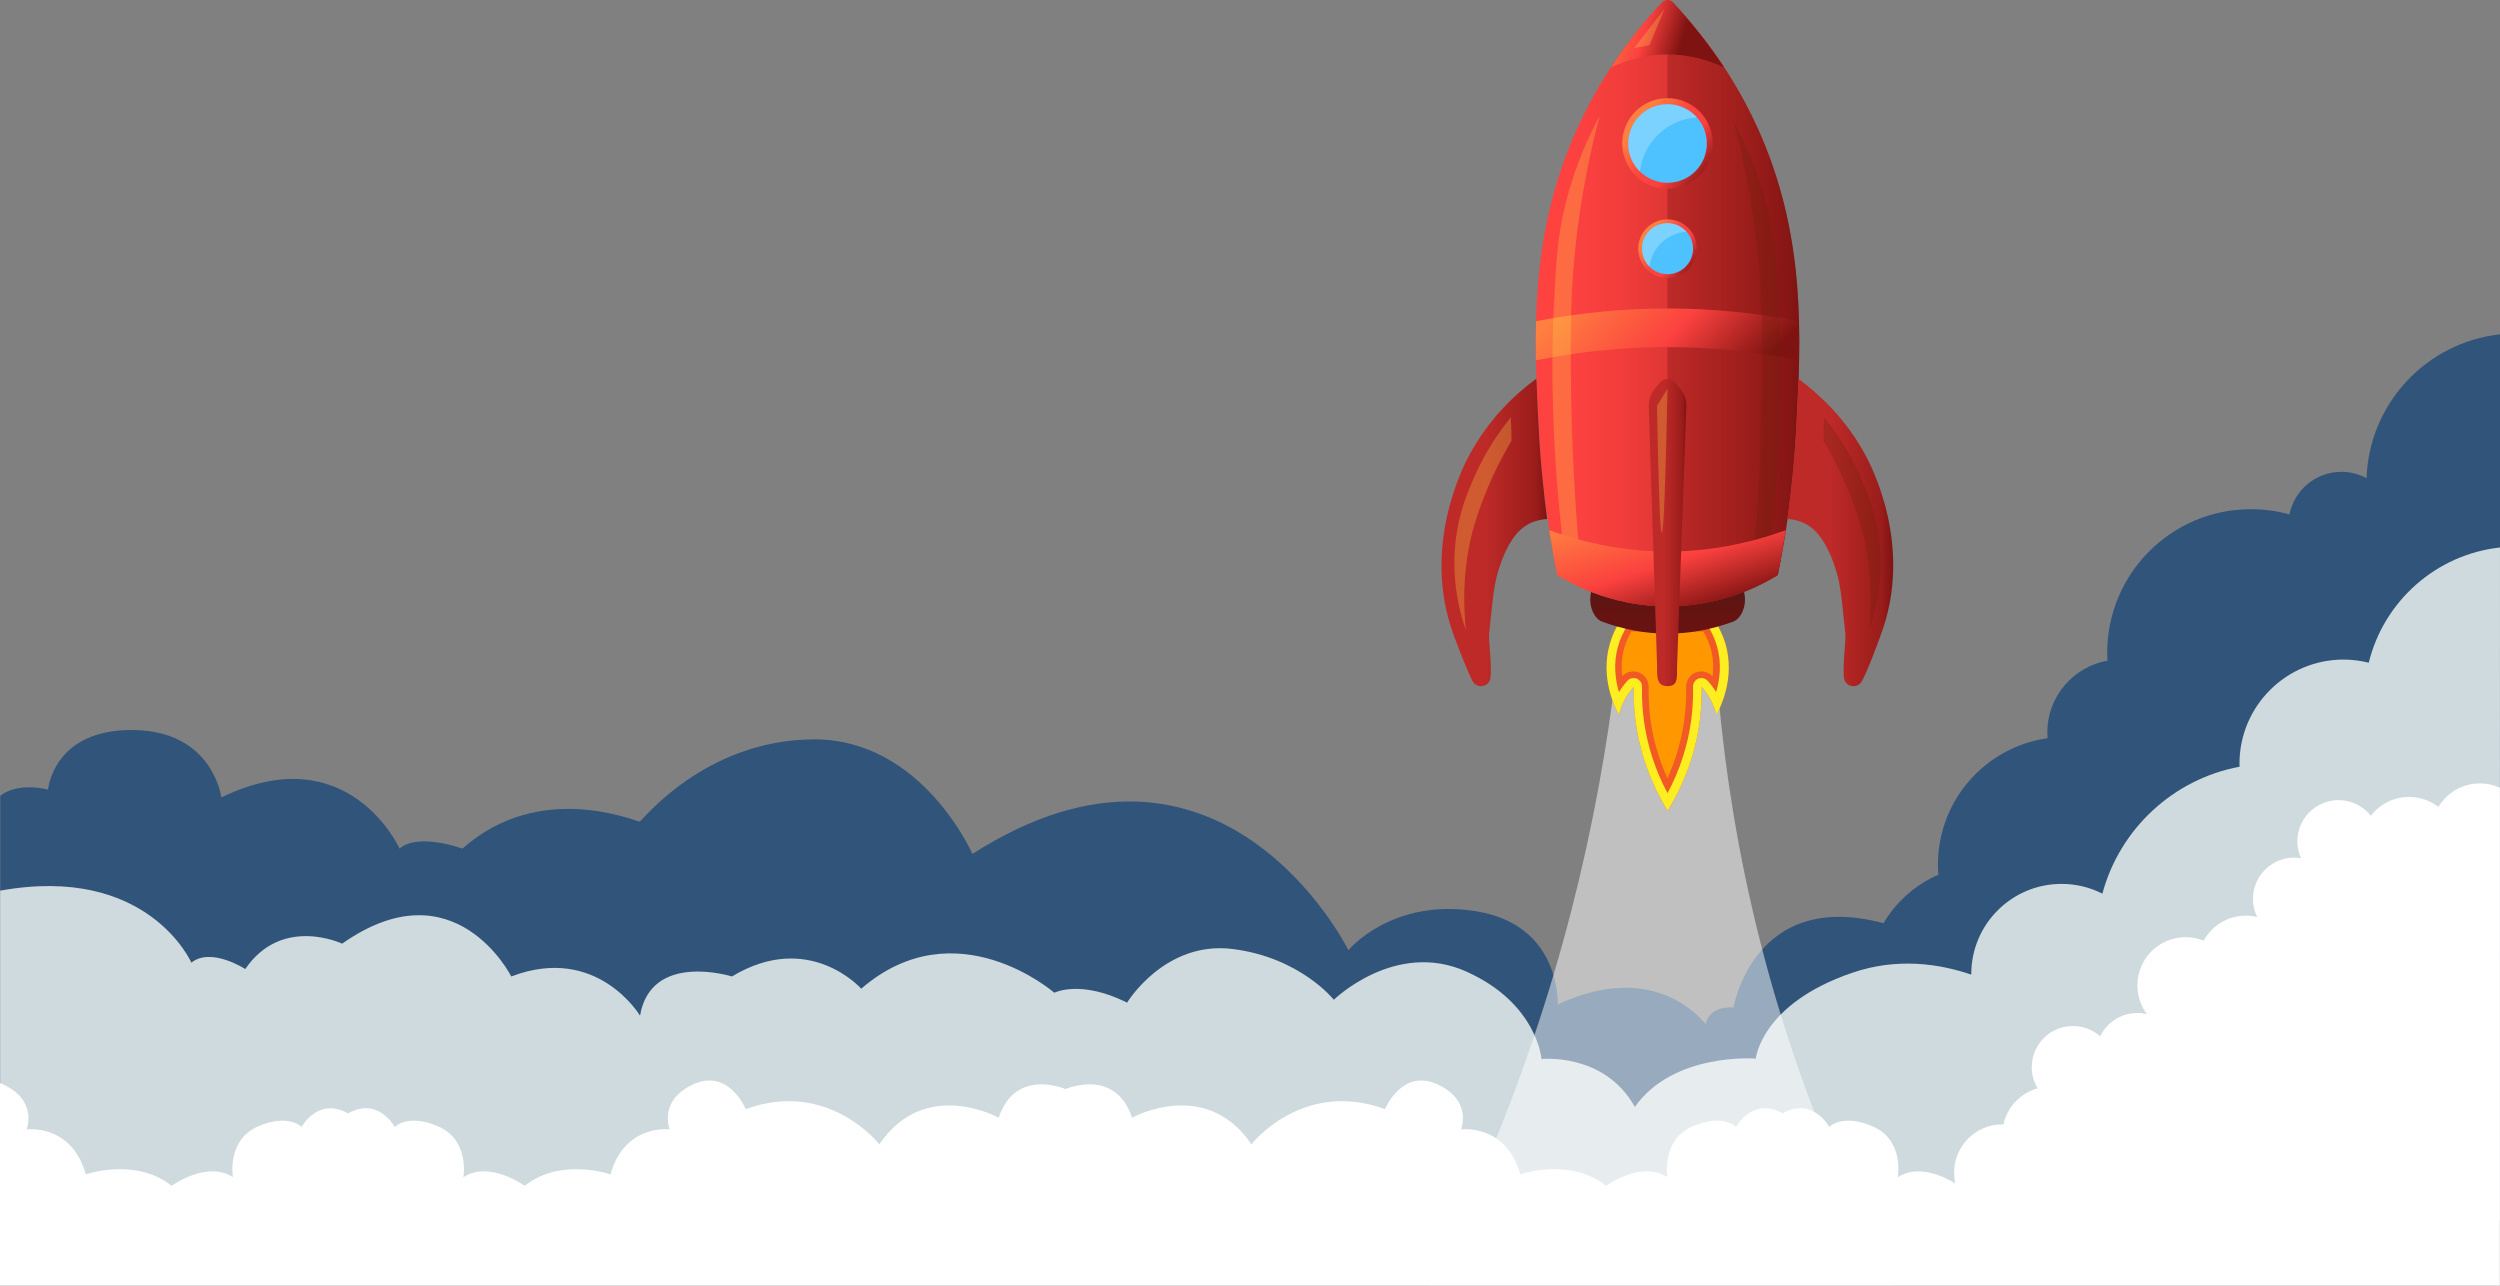 <svg xmlns="http://www.w3.org/2000/svg" width="1920.2" height="987.4" overflow="scroll"><rect width="100%" height="100%" fill="#808080" stroke="none"/><style>.st13{fill:#4ec1ff}.st16,.st18,.st19{opacity:.4;fill:#c0ecff;enable-background:new}.st18,.st19{opacity:.29;fill:#ffd24b}.st19{fill:#6d210c}</style><path d="M1920.2 256.8c-56.4 6.2-100.5 52.9-102.5 110.5-5.8-3.1-12.3-4.9-19.3-4.9-19.8 0-36.2 14.1-39.9 32.7-9.4-2.6-19.4-4-29.7-4-60.9 0-110.3 49.4-110.3 110.3 0 2 .1 4 .2 6-26.2 4.7-46.2 27.6-46.2 55.1 0 1.5.1 3 .2 4.5-47.6 6.7-84.2 47.6-84.2 97 0 2.7.1 5.3.3 7.9-29.1 12.3-42.1 37.2-42.1 37.2-99.9-26.7-115.2 64.7-115.2 64.7-19.3-1.2-21.3 12.5-21.3 12.5v.4c-11.6-13.8-47.7-45.8-113.8-15.2 0 0 3.1-60.7-62.1-71.5s-98.6 29.8-98.6 29.8-97.3-196.6-288.8-73.9c0 0-38.7-88.6-122.3-88S493.3 630.4 491.4 631c-1.9.6-76-32.7-136.2 20.8 0 0-33.9-12.5-48.3 0 0 0-39.1-86.8-136.9-39.3 0 0-6.3-51.2-67.8-51.8s-65.3 45.8-65.3 45.8-22.3-6.3-36.7 4.7v306.9h1920V256.8z" fill="#31547a"/><path d="M1819.4 509c-6.2-1.5-12.7-2.4-19.3-2.4-44.2 0-80 35.8-80 80 0 .8 0 1.5.1 2.3-51.1 9.5-92.1 47.9-105.4 97.5-9.4-4.8-20.1-7.5-31.4-7.5-38.2 0-69.3 31-69.3 69.3v.4c-23.9-8.2-56.3-13.4-91.2-1.5-70.3 23.9-74.3 66-74.3 66s-63.1-5.1-92.9 37.1c-23.3-41.9-71.7-36.8-71.7-36.8s-3.2-42.8-57.8-67.2c-54.6-24.4-101.7 21.7-101.7 21.7s-25.7-32.5-77.8-39-81 41.2-81 41.2c-35.8-17.9-55.9-7.6-55.9-7.6s-75.6-65.9-148.3-3.1c0 0-40-45.2-99.3-9.4 0 0-62.1-19.5-70.6 30.1 0 0-33-55.3-98.9-30.1 0 0-43.3-86.2-129.9-25.2 0 0-46.2-21.9-74.4 19.5 0 0-26.3-17.1-41.4-4.9 0 0-33.2-75.9-146.9-55.3v253.3h1920l.1-516.9c-49.2 5.4-89.3 41.4-100.8 88.5z" fill="#cedadd"/><path d="M1920.2 605.1c-4.7-2.2-10-3.4-15.5-3.4-13.5 0-25.4 7.3-31.8 18.1-6.2-4.8-14.1-7.7-22.6-7.7-11.9 0-22.6 5.7-29.3 14.5-5.4-6.9-13.6-11.5-23.1-12-17.4-1-32.3 12.4-33.3 29.8-.3 5.3.7 10.3 2.8 14.8-1.2-.2-2.4-.3-3.6-.4-17.4-1-32.3 12.4-33.3 29.8-.3 5.6.9 11 3.2 15.7-2.8-.7-5.7-1-8.7-1-14 0-26.1 7.7-32.4 19.2-4.3-1.7-9-2.7-13.9-2.7-20.4 0-37 16.6-37 37 0 8.3 2.7 16 7.3 22.1-1.8-.4-3.7-.7-5.6-.8-13.2-.7-24.9 6.7-30.3 17.9-5.1-4.6-11.8-7.5-19.2-7.9-17.4-1-32.3 12.4-33.3 29.8-.4 6.6 1.3 12.8 4.5 18-13.1 3.6-23.4 14.3-26.3 27.7h-.9c-20.4 0-37 16.6-37 37 0 2.8.3 5.6.9 8.3-7.6-4.6-28.3-15.2-44.1-4.7 0 0 5-28.2-18.8-38.8s-33.9.2-33.9.2-12.7-23.6-35.8-10.4c-23.1-13.1-35.8 10.4-35.8 10.4s-10.1-10.8-33.9-.2c-23.7 10.6-18.8 38.8-18.8 38.8-19.8-13.2-47.1 6.6-47.1 6.6-27.8-22.1-65.9-8.8-65.9-8.8-11-39.2-45.5-34.5-45.5-34.5s9.1-22.2-18.2-34.7c-27.3-12.4-40.2 19.1-40.2 19.1-63.4-23.2-102.6 27-102.6 27-35.2-51.8-91.7-20.4-91.7-20.4-12.9-38.9-51.2-22-51.2-22s-38.3-16.9-51.2 22c0 0-56.5-31.4-91.7 20.4 0 0-39.2-50.2-102.6-27 0 0-12.9-31.5-40.2-19.1s-18.2 34.7-18.2 34.7-34.5-4.7-45.5 34.5c0 0-38.1-13.3-65.9 8.8 0 0-27.3-19.8-47.1-6.6 0 0 5-28.2-18.8-38.8-23.8-10.6-33.9.2-33.9.2s-12.7-23.6-35.8-10.4c-23.1-13.1-35.8 10.4-35.8 10.4s-10.1-10.8-33.9-.2c-23.7 10.6-18.8 38.8-18.8 38.8-19.8-13.2-47.1 6.6-47.1 6.6-27.8-22.1-65.9-8.8-65.9-8.8-11-39.2-45.5-34.5-45.5-34.5s9.1-22.2-18.2-34.7c-.7-.3-1.5-.6-2.2-.9v155.5h1920.1V605.1h.1z" fill="#fff"/><path d="M1454.2 987.2h-356.8c21.4-41.6 42.3-87.4 61.5-137.4 53.6-139.7 77.1-269 86.7-374.6h70.4c4.3 102.7 22.4 234.9 77.3 378.3 18.7 49.3 39.6 93.8 60.9 133.7z" opacity=".5" fill="#fff"/><path d="M1280.8 611.1c-5.1-9.3-9.2-19.1-12.5-29.2-5.6-17.5-8.2-35.7-7.8-54.2.1-2.4-1.4-4.7-3.7-5.6-.7-.3-1.4-.4-2.2-.4-1.6 0-3.2.6-4.3 1.9-2.8 3.1-5.1 6.4-7.2 10-3.1-9.7-5.2-23-1.2-37.2 1.7-6 4.4-11.8 8-17.1h61.7c3.6 5.4 6.3 11.1 8 17.1 4 14.2 1.9 27.5-1.2 37.2-2-3.6-4.4-6.9-7.2-10-1.2-1.3-2.7-1.9-4.3-1.9-.7 0-1.4.2-2.2.4-2.2.9-3.8 3.1-3.7 5.6.4 18.5-2.2 36.7-7.8 54.2-3.2 10-7.4 19.8-12.4 29.2z" fill="#ff9700"/><path d="M1308.3 485c2.4 4.1 4.3 8.4 5.6 12.9 2.2 7.6 2.3 15 1.5 21.6-2.2-2.4-5.4-3.8-8.6-3.8-1.4 0-3 .3-4.3.8-4.6 1.8-7.4 6.3-7.4 11.1.4 17.9-2.2 35.5-7.5 52.3-2 6.1-4.2 12-6.9 17.9-2.6-5.8-4.9-11.8-6.9-17.9-5.4-16.9-7.9-34.5-7.5-52.3.1-4.8-2.9-9.3-7.4-11.1-1.4-.5-2.9-.8-4.3-.8-3.2 0-6.4 1.3-8.6 3.8-.8-6.6-.6-13.9 1.5-21.6 1.3-4.5 3.1-8.8 5.6-12.9h55.2m6.3-11.7H1247c-3.8 5-8 12.2-10.6 21.5-7.3 25.8 3.7 48 7.1 54.3.7-3.1 2.1-7.4 4.5-11.9 2.2-4.1 4.8-7.4 6.8-9.6-.3 13.7.9 33.6 8.1 56.1 5.2 16.2 12 29.3 18 39 6-9.7 12.8-22.8 18-39 7.2-22.5 8.3-42.4 8.1-56.1 2.1 2.2 4.6 5.5 6.8 9.6 2.4 4.6 3.8 8.7 4.5 11.9 3.4-6.3 14.4-28.5 7.1-54.3-2.8-9.3-7-16.5-10.8-21.5z" fill="#f15a24"/><path d="M1311.2 479.9c3.4 5.2 6 10.8 7.6 16.6 3.8 13.3 2.1 25.7-.7 35.1-1.9-3.1-3.9-5.9-6.4-8.6-1.3-1.4-3.1-2.2-4.8-2.2-.8 0-1.6.2-2.4.4-2.5 1-4.2 3.5-4.1 6.3.4 18.4-2.2 36.5-7.8 53.9-3.1 9.6-7 18.9-11.8 27.8-4.8-8.9-8.7-18.2-11.8-27.8-5.6-17.4-8.2-35.5-7.8-53.9.1-2.8-1.6-5.2-4.1-6.3-.8-.4-1.6-.4-2.4-.4-1.8 0-3.6.7-4.8 2.2-2.4 2.7-4.6 5.6-6.4 8.6-2.8-9.4-4.5-21.9-.7-35.1 1.6-5.8 4.2-11.4 7.6-16.6h60.8m3.4-6.6H1247c-3.8 5-8 12.2-10.6 21.5-7.3 25.8 3.7 48 7.1 54.3.7-3.1 2.1-7.4 4.5-11.9 2.2-4.1 4.8-7.4 6.8-9.6-.3 13.7.9 33.6 8.1 56.1 5.2 16.2 12 29.3 18 39 6-9.7 12.8-22.8 18-39 7.2-22.5 8.3-42.4 8.1-56.1 2.1 2.2 4.6 5.5 6.8 9.6 2.4 4.6 3.8 8.7 4.5 11.9 3.4-6.3 14.4-28.5 7.1-54.3-2.8-9.3-7-16.5-10.8-21.5z" fill="#fcee21"/><linearGradient id="SVGID_1_" gradientUnits="userSpaceOnUse" x1="1280.865" y1="944.829" x2="1280.865" y2="890.505" gradientTransform="matrix(1 0 0 -1 0 1362.15)"><stop offset=".082" stop-color="#401d1b"/><stop offset="1" stop-color="#661311"/></linearGradient><path d="M1336.5 436.5c-5.8 4.9-12.7 9.9-20.7 13.9-13.9 6.9-26.1 8.6-35 8.7-8.9-.1-21.1-1.8-35-8.7-8-3.9-14.9-8.9-20.7-13.9-1.2 6.7-2.3 13.6-3.4 20.3-1.4 10 3.2 18.4 8.6 20.6 33.8 12.4 67.2 12.4 101.1 0 5.4-2.2 10.1-10.6 8.6-20.6-1.2-6.8-2.3-13.5-3.5-20.3z" fill="url(#SVGID_1_)"/><linearGradient id="SVGID_2_" gradientUnits="userSpaceOnUse" x1="1179.597" y1="1129.262" x2="1382.004" y2="1129.262" gradientTransform="matrix(1 0 0 -1 0 1362.15)"><stop offset="0" stop-color="#ff4240"/><stop offset=".176" stop-color="#fb413f"/><stop offset=".353" stop-color="#ef3c3a"/><stop offset=".531" stop-color="#db3533"/><stop offset=".71" stop-color="#be2a28"/><stop offset=".887" stop-color="#9a1d1b"/><stop offset="1" stop-color="#7f1311"/></linearGradient><path d="M1280.8 465.8c11.4-.1 27.2-1.3 45.1-6.6 16.9-4.9 30.2-11.8 39.6-17.6 5.4-26.3 11.8-65.4 14.3-113.3 3.6-70.1 7.5-147.6-29.7-229.8-10.9-24-30.2-59.3-65-96.6-2.3-2.5-6.3-2.5-8.6 0-34.7 37.2-54 72.6-65 96.6-37.2 82.2-33.3 159.7-29.7 229.8 2.4 47.8 9 86.9 14.3 113.3 9.4 5.7 22.7 12.7 39.6 17.6 17.9 5.3 33.7 6.5 45.1 6.6z" fill="url(#SVGID_2_)"/><linearGradient id="SVGID_3_" gradientUnits="userSpaceOnUse" x1="1258.779" y1="1129.175" x2="1395.839" y2="1129.175" gradientTransform="matrix(1 0 0 -1 0 1362.15)"><stop offset=".01" stop-color="#9a1d1b"/><stop offset="1" stop-color="#7f1311"/></linearGradient><path d="M1350.1 98.7c-10.9-24-30.2-59.3-65-96.6a5.86 5.86 0 0 0-4.3-1.9v465.6c11.4-.1 27.2-1.3 45.1-6.6 16.9-4.9 30.2-11.8 39.6-17.6 5.4-26.3 11.8-65.4 14.3-113.3 3.5-70 7.4-147.4-29.7-229.6z" opacity=".47" fill="url(#SVGID_3_)"/><linearGradient id="SVGID_4_" gradientUnits="userSpaceOnUse" x1="1224.603" y1="1152.832" x2="1328.729" y2="1055.469" gradientTransform="matrix(1 0 0 -1 0 1362.15)"><stop offset="0" stop-color="#ff7f40"/><stop offset=".54" stop-color="#fb413f"/><stop offset="1" stop-color="#7f1311"/></linearGradient><path d="M1179.8 246.7c-.3 10.1-.3 20.2-.1 30.1 67-13.6 135.1-13.6 202 0 .2-9.9.2-19.9-.1-30.1-66.8-13-134.8-13-201.8 0z" fill="url(#SVGID_4_)"/><linearGradient id="SVGID_5_" gradientUnits="userSpaceOnUse" x1="1229.199" y1="1345.174" x2="1291.066" y2="1326.924" gradientTransform="matrix(1 0 0 -1 0 1362.15)"><stop offset="0" stop-color="#ff7f40"/><stop offset=".54" stop-color="#fb413f"/><stop offset="1" stop-color="#7f1311"/></linearGradient><path d="M1324.1 51.7c-10.1-15.5-23-32.3-39-49.6-2.3-2.5-6.3-2.5-8.6 0-16.1 17.2-28.9 34.1-39 49.6 28.7-13.2 57.8-13.2 86.6 0z" fill="url(#SVGID_5_)"/><linearGradient id="SVGID_6_" gradientUnits="userSpaceOnUse" x1="1258.502" y1="1268.662" x2="1314.229" y2="1226.957" gradientTransform="matrix(1 0 0 -1 0 1362.15)"><stop offset="0" stop-color="#ff7f40"/><stop offset=".351" stop-color="#fb463f"/><stop offset=".591" stop-color="#fb413f"/><stop offset="1" stop-color="#7f1311"/></linearGradient><circle cx="1280.8" cy="110.2" r="34.8" fill="url(#SVGID_6_)"/><circle class="st13" cx="1280.8" cy="110.2" r="30.2"/><linearGradient id="SVGID_7_" gradientUnits="userSpaceOnUse" x1="1107.187" y1="953.203" x2="1188.563" y2="953.203" gradientTransform="matrix(1 0 0 -1 0 1362.15)"><stop offset=".407" stop-color="#be2a28"/><stop offset=".887" stop-color="#9a1d1b"/><stop offset="1" stop-color="#7f1311"/></linearGradient><path d="M1181.8 328.4c-.6-11.6-1.2-23.3-1.6-35.4-.1-.7-.1-1.4-.2-2.1-16.2 11.8-36.2 30.5-51.2 58.2-4.8 8.7-37.3 71.1-12.2 138.8 3.2 8.7 10.9 28.8 14.5 35.4 3.5 6.1 12.7 4.4 13.7-2.6 1.3-8.8-1.7-28.9-1-34.7 3.2-27.3 3.1-37.5 9.2-54.2 7.7-20.6 16.1-26.9 22-29.8 5-2.4 9.9-3.1 13.3-3.4-2.6-20.4-5.2-44-6.5-70.2z" fill="url(#SVGID_7_)"/><linearGradient id="SVGID_8_" gradientUnits="userSpaceOnUse" x1="1372.8" y1="953.153" x2="1454.143" y2="953.153" gradientTransform="matrix(1 0 0 -1 0 1362.15)"><stop offset=".407" stop-color="#be2a28"/><stop offset=".887" stop-color="#9a1d1b"/><stop offset="1" stop-color="#7f1311"/></linearGradient><path d="M1432.6 349.2c-15-27.6-35-46.2-51.2-58.2-.1.7-.1 1.4-.2 2.1-.4 11.9-1 23.8-1.6 35.4-1.3 26.2-3.9 49.8-6.8 70.1 3.5.2 8.3.9 13.3 3.4 5.9 2.9 14.3 9.2 22 29.8 6.2 16.7 6.1 27 9.2 54.2.7 5.8-2.2 25.8-1 34.7 1 7 10.2 8.7 13.7 2.6 3.8-6.5 11.4-26.7 14.5-35.4 25.5-67.7-7.1-130-11.9-138.7z" fill="url(#SVGID_8_)"/><path class="st16" d="M1259.6 131.8c2.5-22.4 20.9-40.1 43.7-41.6-5.6-6.2-13.6-10.1-22.5-10.1-16.7 0-30.2 13.6-30.2 30.2-.1 8.4 3.4 16 9 21.5z"/><linearGradient id="SVGID_9_" gradientUnits="userSpaceOnUse" x1="1266.357" y1="1181.984" x2="1302.432" y2="1154.986" gradientTransform="matrix(1 0 0 -1 0 1362.15)"><stop offset="0" stop-color="#ff7f40"/><stop offset=".351" stop-color="#fb463f"/><stop offset=".591" stop-color="#fb413f"/><stop offset="1" stop-color="#7f1311"/></linearGradient><circle cx="1280.8" cy="191" r="22.5" fill="url(#SVGID_9_)"/><circle class="st13" cx="1280.8" cy="191" r="19.6"/><path class="st16" d="M1267 204.9c1.6-14.5 13.6-25.9 28.3-26.9-3.6-4-8.8-6.6-14.5-6.6-10.8 0-19.6 8.7-19.6 19.6 0 5.5 2.3 10.4 5.8 13.9z"/><path class="st18" d="M1278.5 6.8c-7.8 10.1-15.6 20-23.4 30.1 3.9-.7 7.8-1.4 11.8-2.2 3.8-9.3 7.8-18.6 11.6-27.9z"/><path class="st19" d="M1331.3 92.6c8.3 15.2 19 38.3 26.4 68.1 6 24.5 7 42.8 8.8 77.7.6 13.3 2.2 48.2 0 96.8-1.2 27-3.7 61-8.8 100.4-3.9 1-7.8 2-11.8 3 5.2-53.9 6.9-99.6 7.4-134.1.5-45.5.9-80.1-5.1-126.1-4.7-35.9-11.4-65.4-16.9-85.8z"/><path class="st18" d="M1228.7 89c-8.3 15.2-19 38.3-26.4 68.1-6 24.5-7 42.8-8.8 77.7-.6 13.3-2.2 48.2 0 96.8 1.2 27 3.7 61 8.8 100.4 3.9 1 7.8 2 11.8 3-5.2-53.9-6.9-99.6-7.4-134.1-.5-45.5-.9-80.1 5.1-126.1 4.7-36 11.5-65.5 16.9-85.8z"/><linearGradient id="SVGID_10_" gradientUnits="userSpaceOnUse" x1="1269.603" y1="981.134" x2="1299.792" y2="889.154" gradientTransform="matrix(1 0 0 -1 0 1362.15)"><stop offset="0" stop-color="#ff7f40"/><stop offset=".54" stop-color="#fb413f"/><stop offset="1" stop-color="#7f1311"/></linearGradient><path d="M1325.8 459.3c16.9-4.9 30.2-11.8 39.6-17.6 2-9.8 4.1-21.4 6.2-34.5-60.2 21.9-121.4 21.9-181.7 0 2.1 13.1 4.2 24.7 6.2 34.5 9.4 5.7 22.7 12.7 39.6 17.6 17.9 5.2 33.7 6.6 45.1 6.6 11.4-.2 27.2-1.4 45-6.6z" fill="url(#SVGID_10_)"/><linearGradient id="SVGID_11_" gradientUnits="userSpaceOnUse" x1="1266.317" y1="953.175" x2="1295.201" y2="953.175" gradientTransform="matrix(1 0 0 -1 0 1362.15)"><stop offset=".407" stop-color="#be2a28"/><stop offset=".887" stop-color="#9a1d1b"/><stop offset="1" stop-color="#7f1311"/></linearGradient><path d="M1280.8 527c8.1 0 7.3-6.6 7.3-14.7l7.1-200c.2-4.9-1.4-9.8-4.6-13.6l-4-5c-3-3.6-8.5-3.6-11.5 0l-4.1 5c-3.1 3.8-4.8 8.6-4.6 13.6l6.4 200.1c-.1 8-.1 14.6 8 14.6z" fill="url(#SVGID_11_)"/><path class="st18" d="M1280.8 298.5c-1.5 73.8-3.1 110.7-4.4 110.7s-2.5-32.5-3.7-97.5l8.1-13.2zm-120.4 22c-14.5 17.9-23.2 34.7-28.5 46.9-4.9 11.3-11.5 26.7-13.9 48.4-.8 7.4-2.1 23.4 1.4 43.3 1.8 10.1 4.3 18.6 6.6 25-3.8-35.1 1.2-61.4 5.1-76.2 5-18.9 12.7-35.8 15.3-41.7 5.3-11.5 10.5-20.9 14.6-27.8-.1-6.1-.3-11.9-.6-17.9z"/><path class="st19" d="M1401.1 320.5c14.5 17.9 23.2 34.7 28.5 46.9 4.9 11.3 11.5 26.7 13.9 48.4.8 7.4 2.1 23.4-1.4 43.3-1.8 10.1-4.3 18.6-6.6 25 3.8-35.1-1.2-61.4-5.1-76.2-5-18.9-12.7-35.8-15.3-41.7-5.3-11.5-10.5-20.9-14.6-27.8.1-6.1.4-11.9.6-17.9z"/></svg>